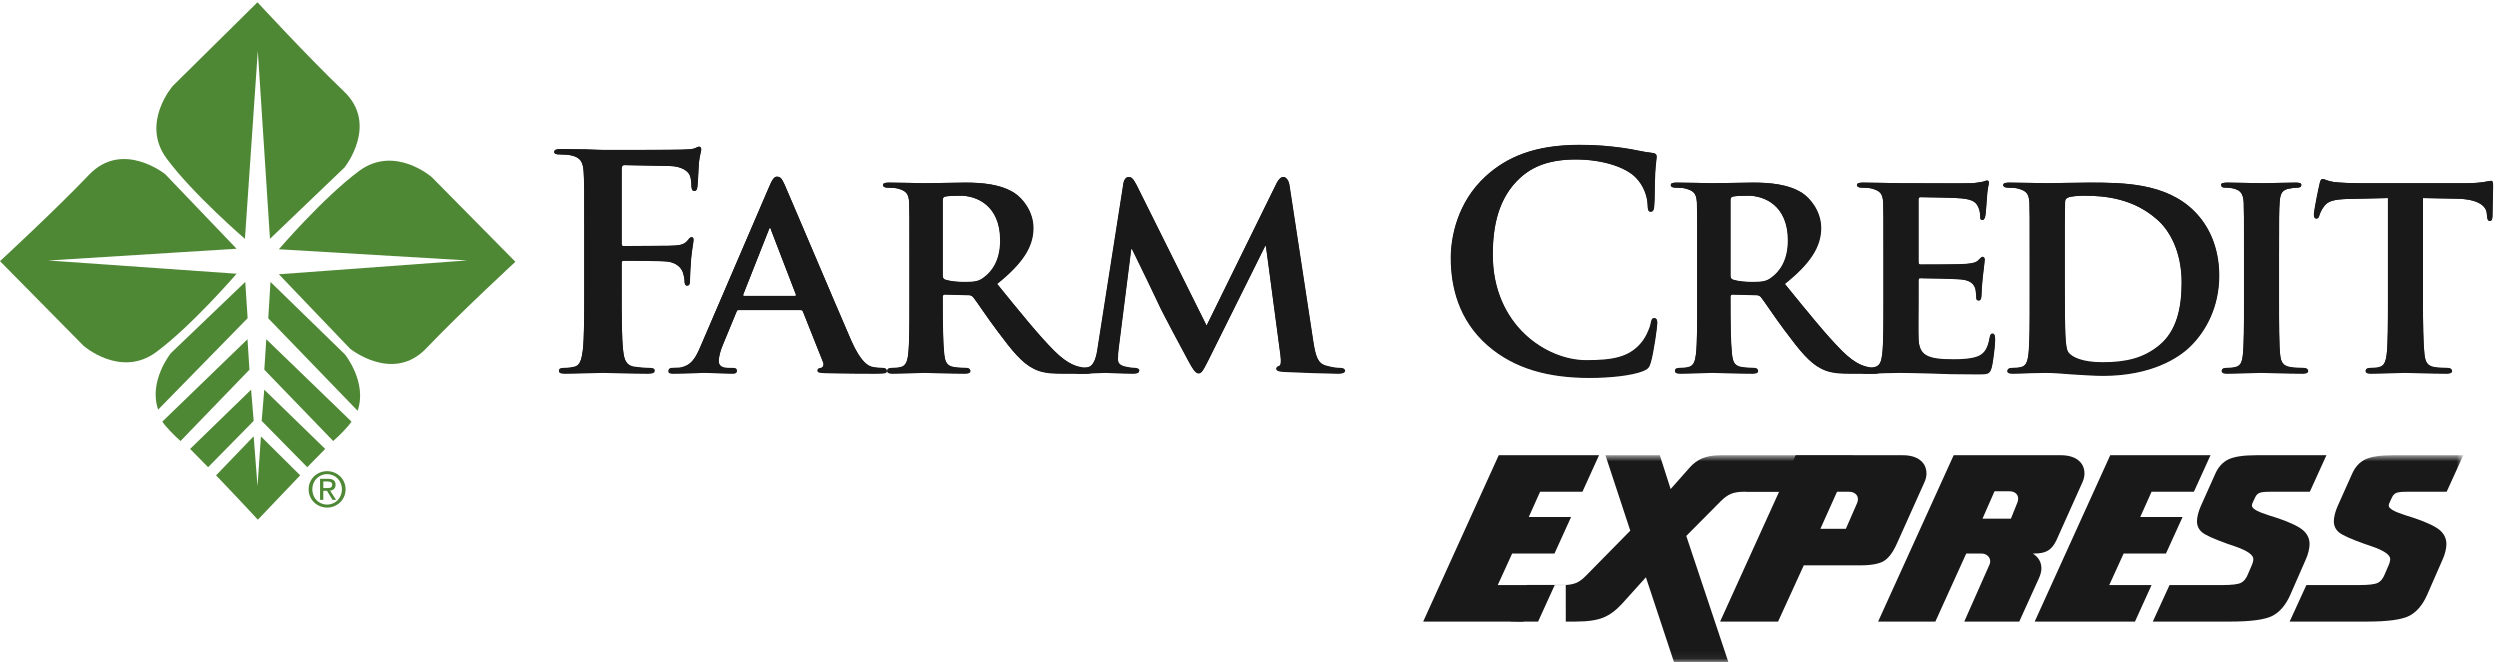<?xml version="1.0" encoding="UTF-8"?>
<svg width="317px" height="84px" viewBox="0 0 317 84" version="1.1" xmlns="http://www.w3.org/2000/svg" xmlns:xlink="http://www.w3.org/1999/xlink">
    <!-- Generator: Sketch 51.3 (57544) - http://www.bohemiancoding.com/sketch -->
    <title>Farm Credit Express - Green &amp; Black</title>
    <desc>Created with Sketch.</desc>
    <defs>
        <polygon id="path-1" points="0.528 0.722 121.345 0.722 121.345 26.94 0.528 26.94"></polygon>
    </defs>
    <g id="Farm-Credit-Express---Green-&amp;-Black" stroke="none" stroke-width="1" fill="none" fill-rule="evenodd">
        <path d="M78.825,36.46 C78.825,40.084 78.825,42.907 79.012,44.491 C79.132,45.589 79.353,46.417 80.485,46.565 C81.01,46.645 81.84,46.722 82.37,46.722 C82.859,46.722 83.012,46.832 83.012,47.023 C83.012,47.285 82.751,47.396 82.182,47.396 C79.807,47.396 77.433,47.285 76.448,47.285 C75.471,47.285 73.093,47.396 71.661,47.396 C71.135,47.396 70.868,47.322 70.868,47.023 C70.868,46.832 71.02,46.722 71.434,46.722 C72.004,46.722 72.455,46.645 72.793,46.565 C73.547,46.417 73.737,45.589 73.888,44.491 C74.077,42.907 74.077,40.084 74.077,36.46 L74.077,29.825 C74.077,24.094 74.077,23.039 74.003,21.834 C73.924,20.552 73.621,19.949 72.376,19.684 C72.076,19.608 71.434,19.57 70.906,19.57 C70.529,19.57 70.266,19.495 70.266,19.273 C70.266,18.965 70.569,18.895 71.135,18.895 C72.115,18.895 73.207,18.93 74.186,18.93 C75.17,18.965 76.038,19.004 76.562,19.004 C77.995,19.004 85.65,19.004 86.517,18.965 C87.233,18.93 87.687,18.93 88.061,18.817 C88.292,18.74 88.476,18.588 88.67,18.588 C88.819,18.588 88.929,18.74 88.929,18.93 C88.929,19.191 88.742,19.645 88.629,20.625 C88.594,21.003 88.516,23.228 88.442,23.679 C88.403,23.98 88.327,24.21 88.061,24.21 C87.801,24.21 87.724,24.021 87.687,23.603 C87.687,23.303 87.687,22.701 87.459,22.171 C87.197,21.647 86.405,21.079 84.971,21.042 L79.165,20.927 C78.937,20.927 78.825,21.042 78.825,21.456 L78.825,30.882 C78.825,31.105 78.864,31.222 79.088,31.222 L83.915,31.184 C84.559,31.184 85.085,31.184 85.615,31.148 C86.332,31.105 86.856,30.957 87.233,30.468 C87.425,30.24 87.497,30.09 87.724,30.09 C87.874,30.09 87.952,30.201 87.952,30.43 C87.952,30.656 87.764,31.596 87.647,32.767 C87.574,33.523 87.497,35.253 87.497,35.52 C87.497,35.857 87.497,36.234 87.118,36.234 C86.895,36.234 86.822,35.974 86.822,35.711 C86.822,35.442 86.748,34.989 86.595,34.538 C86.405,34.012 85.841,33.337 84.671,33.182 C83.728,33.073 79.729,33.073 79.088,33.073 C78.9,33.073 78.825,33.139 78.825,33.413 L78.825,36.46" id="Fill-1" fill="#1A1919"></path>
        <path d="M100.771,37.554 C100.921,37.554 100.96,37.479 100.921,37.365 L97.79,29.225 C97.754,29.109 97.713,28.921 97.643,28.921 C97.527,28.921 97.491,29.109 97.454,29.225 L94.246,37.329 C94.171,37.479 94.246,37.554 94.359,37.554 L100.771,37.554 Z M93.683,39.329 C93.495,39.329 93.459,39.366 93.382,39.554 L91.606,43.852 C91.267,44.646 91.119,45.436 91.119,45.813 C91.119,46.377 91.419,46.721 92.438,46.721 L92.93,46.721 C93.342,46.721 93.417,46.869 93.417,47.061 C93.417,47.323 93.231,47.396 92.892,47.396 C91.794,47.396 90.25,47.285 89.197,47.285 C88.856,47.285 87.088,47.396 85.348,47.396 C84.936,47.396 84.747,47.323 84.747,47.061 C84.747,46.869 84.858,46.721 85.125,46.721 C85.423,46.721 85.801,46.684 86.103,46.684 C87.613,46.452 88.177,45.473 88.856,43.852 L97.527,23.679 C97.905,22.773 98.167,22.401 98.507,22.401 C98.999,22.401 99.152,22.701 99.495,23.414 C100.279,25.192 105.822,38.308 107.933,43.174 C109.216,46.08 110.163,46.493 110.763,46.604 C111.251,46.684 111.629,46.721 112.008,46.721 C112.307,46.721 112.459,46.832 112.459,47.061 C112.459,47.323 112.269,47.396 111.024,47.396 C109.856,47.396 107.444,47.396 104.654,47.323 C104.049,47.285 103.676,47.285 103.676,47.061 C103.676,46.869 103.75,46.754 104.087,46.721 C104.312,46.684 104.542,46.377 104.39,46.001 L101.828,39.554 C101.751,39.366 101.639,39.329 101.485,39.329 L93.683,39.329 Z" id="Fill-2" fill="#1A1919"></path>
        <path d="M119.549,34.918 C119.549,35.253 119.625,35.367 119.851,35.482 C120.566,35.711 121.549,35.784 122.374,35.784 C123.695,35.784 124.149,35.674 124.716,35.253 C125.731,34.538 126.864,33.139 126.864,30.505 C126.864,25.979 123.772,24.812 121.813,24.812 C120.985,24.812 120.189,24.849 119.851,24.922 C119.625,25 119.549,25.114 119.549,25.379 L119.549,34.918 Z M115.323,32.426 C115.323,27.565 115.323,26.659 115.289,25.643 C115.212,24.548 114.911,24.21 113.857,23.909 C113.594,23.832 113.026,23.791 112.536,23.791 C112.195,23.791 111.969,23.679 111.969,23.453 C111.969,23.228 112.234,23.154 112.725,23.154 C114.458,23.154 116.57,23.228 117.25,23.228 C118.379,23.228 121.399,23.154 122.415,23.154 C124.525,23.154 126.938,23.341 128.707,24.509 C129.653,25.148 131.05,26.773 131.05,28.921 C131.05,31.296 129.691,33.413 126.449,36.01 C129.39,39.629 131.726,42.531 133.724,44.533 C135.572,46.377 136.743,46.531 137.268,46.645 C137.611,46.722 137.8,46.722 138.065,46.722 C138.326,46.722 138.478,46.908 138.478,47.061 C138.478,47.322 138.253,47.396 137.838,47.396 L134.667,47.396 C132.82,47.396 131.916,47.208 131.05,46.754 C129.618,46.039 128.373,44.533 126.524,42.044 C125.203,40.306 123.807,38.159 123.395,37.668 C123.205,37.479 123.019,37.44 122.789,37.44 L119.811,37.364 C119.66,37.364 119.549,37.44 119.549,37.63 L119.549,38.084 C119.549,41.061 119.586,43.55 119.739,44.906 C119.851,45.853 120,46.453 121.017,46.604 C121.51,46.685 122.227,46.722 122.639,46.722 C122.904,46.722 123.057,46.908 123.057,47.061 C123.057,47.285 122.789,47.396 122.374,47.396 C120.454,47.396 117.701,47.285 117.21,47.285 C116.57,47.285 114.458,47.396 113.138,47.396 C112.725,47.396 112.499,47.285 112.499,47.061 C112.499,46.908 112.611,46.722 113.026,46.722 C113.517,46.722 113.894,46.685 114.195,46.604 C114.872,46.453 115.062,45.853 115.172,44.906 C115.323,43.55 115.323,41.023 115.323,38.084 L115.323,32.426 Z" id="Fill-3" fill="#1A1919"></path>
        <path d="M142.435,23.266 C142.513,22.734 142.814,22.438 143.078,22.438 C143.415,22.438 143.644,22.585 144.093,23.453 L152.996,41.326 L161.893,23.228 C162.157,22.702 162.455,22.438 162.761,22.438 C163.024,22.438 163.402,22.773 163.511,23.453 L166.53,43.249 C166.835,45.247 167.13,46.118 168.151,46.416 C169.095,46.684 169.621,46.721 170.033,46.721 C170.335,46.721 170.563,46.832 170.563,47.021 C170.563,47.286 170.188,47.396 169.696,47.396 C168.868,47.396 164.155,47.247 162.833,47.169 C162.046,47.133 161.853,46.983 161.853,46.793 C161.853,46.645 162.006,46.531 162.23,46.452 C162.418,46.377 162.495,46.001 162.384,45.097 L160.534,31.222 L160.422,31.222 L153.295,45.551 C152.54,47.061 152.353,47.361 151.975,47.361 C151.561,47.361 151.181,46.721 150.657,45.739 C149.863,44.267 147.225,39.366 146.847,38.46 C146.584,37.859 144.623,33.822 143.529,31.596 L143.415,31.596 L141.831,44.119 C141.757,44.68 141.721,45.097 141.721,45.623 C141.721,46.228 142.174,46.452 142.736,46.565 C143.303,46.684 143.602,46.721 143.907,46.721 C144.212,46.721 144.436,46.869 144.436,47.021 C144.436,47.323 144.133,47.396 143.644,47.396 C142.248,47.396 140.74,47.286 140.136,47.286 C139.493,47.286 137.913,47.396 136.855,47.396 C136.519,47.396 136.254,47.323 136.254,47.021 C136.254,46.869 136.44,46.721 136.781,46.721 C137.043,46.721 137.268,46.721 137.799,46.645 C138.704,46.531 139.007,45.247 139.154,44.191 L142.435,23.266" id="Fill-4" fill="#1A1919"></path>
        <path d="M188.629,43.816 C184.93,40.572 183.951,36.352 183.951,32.692 C183.951,30.128 184.744,25.676 188.362,22.362 C191.078,19.874 194.664,18.361 200.275,18.361 C202.617,18.361 204.012,18.515 205.746,18.74 C207.178,18.929 208.386,19.272 209.518,19.381 C209.933,19.419 210.078,19.608 210.078,19.835 C210.078,20.138 209.972,20.589 209.894,21.907 C209.817,23.154 209.852,25.226 209.777,25.979 C209.747,26.544 209.671,26.846 209.329,26.846 C209.023,26.846 208.946,26.544 208.946,26.02 C208.916,24.849 208.42,23.527 207.477,22.548 C206.239,21.228 203.294,20.21 199.828,20.21 C196.546,20.21 194.395,21.042 192.739,22.548 C189.984,25.074 189.267,28.659 189.267,32.312 C189.267,41.292 196.097,45.738 201.144,45.738 C204.5,45.738 206.54,45.362 208.043,43.627 C208.686,42.907 209.179,41.817 209.329,41.137 C209.441,40.534 209.518,40.382 209.817,40.382 C210.078,40.382 210.155,40.648 210.155,40.949 C210.155,41.403 209.704,44.68 209.329,45.962 C209.138,46.604 208.991,46.794 208.347,47.061 C206.841,47.664 203.975,47.924 201.562,47.924 C196.395,47.924 192.06,46.794 188.629,43.816" id="Fill-5" fill="#1A1919"></path>
        <path d="M219.436,34.918 C219.436,35.253 219.51,35.367 219.736,35.482 C220.451,35.711 221.433,35.784 222.26,35.784 C223.582,35.784 224.032,35.674 224.6,35.253 C225.618,34.538 226.748,33.139 226.748,30.505 C226.748,25.979 223.655,24.812 221.696,24.812 C220.869,24.812 220.074,24.849 219.736,24.922 C219.51,25 219.436,25.114 219.436,25.379 L219.436,34.918 Z M215.213,32.426 C215.213,27.565 215.213,26.659 215.171,25.643 C215.096,24.548 214.797,24.21 213.736,23.909 C213.476,23.832 212.909,23.791 212.417,23.791 C212.077,23.791 211.857,23.679 211.857,23.453 C211.857,23.228 212.118,23.154 212.608,23.154 C214.341,23.154 216.451,23.228 217.133,23.228 C218.265,23.228 221.279,23.154 222.301,23.154 C224.406,23.154 226.827,23.341 228.595,24.509 C229.538,25.148 230.932,26.773 230.932,28.921 C230.932,31.296 229.575,33.413 226.332,36.01 C229.272,39.629 231.614,42.531 233.61,44.533 C235.454,46.377 236.628,46.531 237.155,46.645 C237.494,46.722 237.686,46.722 237.948,46.722 C238.21,46.722 238.361,46.908 238.361,47.061 C238.361,47.322 238.138,47.396 237.723,47.396 L234.555,47.396 C232.707,47.396 231.798,47.208 230.932,46.754 C229.5,46.039 228.26,44.533 226.407,42.044 C225.087,40.306 223.698,38.159 223.282,37.668 C223.09,37.479 222.901,37.44 222.675,37.44 L219.694,37.364 C219.544,37.364 219.436,37.44 219.436,37.63 L219.436,38.084 C219.436,41.061 219.473,43.55 219.623,44.906 C219.736,45.853 219.887,46.453 220.901,46.604 C221.395,46.685 222.111,46.722 222.527,46.722 C222.794,46.722 222.938,46.908 222.938,47.061 C222.938,47.285 222.675,47.396 222.26,47.396 C220.342,47.396 217.587,47.285 217.095,47.285 C216.451,47.285 214.341,47.396 213.026,47.396 C212.608,47.396 212.383,47.285 212.383,47.061 C212.383,46.908 212.497,46.722 212.909,46.722 C213.397,46.722 213.778,46.685 214.08,46.604 C214.756,46.453 214.946,45.853 215.061,44.906 C215.213,43.55 215.213,41.023 215.213,38.084 L215.213,32.426 Z" id="Fill-6" fill="#1A1919"></path>
        <path d="M238.814,32.426 C238.814,27.566 238.814,26.659 238.78,25.643 C238.703,24.548 238.401,24.21 237.345,23.909 C237.083,23.832 236.516,23.791 236.029,23.791 C235.686,23.791 235.461,23.679 235.461,23.453 C235.461,23.228 235.722,23.155 236.211,23.155 C237.953,23.155 240.061,23.228 241.002,23.228 C242.059,23.228 249.411,23.266 250.051,23.228 C250.654,23.19 251.181,23.078 251.445,23.039 C251.636,23.001 251.825,22.889 251.972,22.889 C252.161,22.889 252.2,23.039 252.2,23.19 C252.2,23.415 252.012,23.791 251.935,25.265 C251.9,25.605 251.825,26.998 251.748,27.375 C251.711,27.527 251.636,27.902 251.371,27.902 C251.147,27.902 251.104,27.753 251.104,27.489 C251.104,27.262 251.069,26.697 250.882,26.321 C250.616,25.754 250.355,25.303 248.693,25.149 C248.125,25.074 244.17,25 243.488,25 C243.344,25 243.267,25.114 243.267,25.303 L243.267,33.216 C243.267,33.413 243.302,33.558 243.488,33.558 C244.247,33.558 248.542,33.558 249.297,33.482 C250.086,33.413 250.581,33.337 250.882,32.994 C251.147,32.767 251.259,32.58 251.41,32.58 C251.562,32.58 251.671,32.732 251.671,32.918 C251.671,33.103 251.599,33.633 251.41,35.253 C251.334,35.899 251.259,37.181 251.259,37.405 C251.259,37.668 251.22,38.119 250.916,38.119 C250.692,38.119 250.616,38.007 250.616,37.86 C250.581,37.517 250.581,37.105 250.501,36.688 C250.311,36.044 249.9,35.558 248.655,35.443 C248.051,35.367 244.284,35.29 243.452,35.29 C243.302,35.29 243.267,35.443 243.267,35.63 L243.267,38.199 C243.267,39.288 243.224,42.005 243.267,42.946 C243.344,45.132 244.356,45.623 247.756,45.623 C248.619,45.623 250.013,45.589 250.882,45.212 C251.711,44.834 252.086,44.153 252.314,42.835 C252.388,42.493 252.465,42.344 252.69,42.344 C252.956,42.344 252.992,42.758 252.992,43.1 C252.992,43.816 252.729,46.001 252.542,46.645 C252.314,47.477 252.012,47.477 250.768,47.477 C248.278,47.477 246.278,47.434 244.662,47.361 C243.036,47.322 241.793,47.285 240.813,47.285 C240.438,47.285 239.719,47.322 238.929,47.322 C238.138,47.361 237.308,47.396 236.631,47.396 C236.211,47.396 235.985,47.285 235.985,47.061 C235.985,46.907 236.099,46.721 236.516,46.721 C237.005,46.721 237.383,46.684 237.686,46.604 C238.361,46.452 238.553,45.852 238.664,44.906 C238.814,43.55 238.814,41.024 238.814,38.084 L238.814,32.426" id="Fill-7" fill="#1A1919"></path>
        <path d="M261.799,35.974 C261.799,39.366 261.836,41.817 261.876,42.457 C261.911,43.249 261.986,44.381 262.249,44.721 C262.669,45.322 263.983,46.001 266.59,46.001 C269.606,46.001 271.827,45.473 273.828,43.816 C275.976,42.044 276.654,39.176 276.654,35.857 C276.654,31.787 275.031,29.148 273.562,27.866 C270.509,25.148 266.892,24.812 264.288,24.812 C263.605,24.812 262.517,24.887 262.249,25.039 C261.949,25.148 261.836,25.303 261.836,25.677 C261.799,26.773 261.799,29.413 261.799,31.939 L261.799,35.974 Z M257.35,32.426 C257.35,27.565 257.35,26.66 257.314,25.643 C257.236,24.548 256.933,24.209 255.883,23.91 C255.615,23.832 255.052,23.79 254.56,23.79 C254.219,23.79 253.994,23.679 253.994,23.453 C253.994,23.228 254.26,23.155 254.749,23.155 C256.483,23.155 258.591,23.228 259.541,23.228 C260.553,23.228 262.931,23.155 264.928,23.155 C269.074,23.155 274.654,23.155 278.277,26.811 C279.934,28.467 281.407,31.148 281.407,34.956 C281.407,38.988 279.666,42.044 277.785,43.891 C276.277,45.4 272.768,47.663 266.66,47.663 C265.454,47.663 264.025,47.548 262.704,47.477 C261.386,47.361 260.174,47.286 259.351,47.286 C258.968,47.286 258.253,47.323 257.463,47.323 C256.668,47.361 255.843,47.396 255.159,47.396 C254.749,47.396 254.519,47.286 254.519,47.061 C254.519,46.909 254.634,46.721 255.052,46.721 C255.542,46.721 255.913,46.684 256.218,46.604 C256.894,46.452 257.088,45.852 257.198,44.906 C257.35,43.55 257.35,41.023 257.35,38.083 L257.35,32.426 Z" id="Fill-8" fill="#1A1919"></path>
        <path d="M284.535,32.426 C284.535,27.566 284.535,26.659 284.496,25.643 C284.423,24.548 284.084,24.171 283.363,23.947 C282.992,23.832 282.573,23.791 282.163,23.791 C281.82,23.791 281.637,23.718 281.637,23.415 C281.637,23.228 281.895,23.155 282.426,23.155 C283.671,23.155 285.93,23.228 286.874,23.228 C287.7,23.228 289.855,23.155 291.134,23.155 C291.549,23.155 291.812,23.228 291.812,23.415 C291.812,23.718 291.624,23.791 291.285,23.791 C290.943,23.791 290.684,23.832 290.304,23.909 C289.4,24.057 289.132,24.509 289.061,25.643 C288.986,26.659 288.986,27.566 288.986,32.426 L288.986,38.084 C288.986,41.175 288.986,43.74 289.132,45.097 C289.25,45.963 289.473,46.452 290.456,46.604 C290.91,46.684 291.659,46.721 292.15,46.721 C292.529,46.721 292.682,46.907 292.682,47.061 C292.682,47.285 292.415,47.396 292.041,47.396 C289.855,47.396 287.59,47.285 286.686,47.285 C285.93,47.285 283.671,47.396 282.348,47.396 C281.935,47.396 281.708,47.285 281.708,47.061 C281.708,46.907 281.82,46.721 282.235,46.721 C282.726,46.721 283.103,46.684 283.404,46.604 C284.084,46.452 284.271,46.001 284.387,45.06 C284.535,43.74 284.535,41.175 284.535,38.084 L284.535,32.426" id="Fill-9" fill="#1A1919"></path>
        <path d="M302.788,25.114 L297.845,25.225 C295.922,25.264 295.132,25.49 294.639,26.206 C294.303,26.659 294.149,27.074 294.077,27.298 C294.003,27.565 293.924,27.716 293.697,27.716 C293.471,27.716 293.394,27.526 293.394,27.189 C293.394,26.659 294.036,23.57 294.113,23.302 C294.189,22.888 294.303,22.701 294.49,22.701 C294.757,22.701 295.094,22.962 295.922,23.078 C296.905,23.189 298.147,23.228 299.237,23.228 L312.7,23.228 C313.761,23.228 314.474,23.154 314.961,23.078 C315.491,23.002 315.757,22.927 315.869,22.927 C316.095,22.927 316.132,23.116 316.132,23.603 C316.132,24.285 316.057,26.659 316.057,27.489 C316.023,27.826 315.947,28.019 315.757,28.019 C315.491,28.019 315.417,27.865 315.379,27.376 L315.34,27.035 C315.266,26.206 314.398,25.225 311.422,25.191 L307.233,25.114 L307.233,38.084 C307.233,41.023 307.273,43.551 307.42,44.946 C307.534,45.852 307.725,46.453 308.708,46.604 C309.158,46.683 309.912,46.72 310.401,46.72 C310.775,46.72 310.931,46.908 310.931,47.061 C310.931,47.285 310.67,47.396 310.289,47.396 C308.1,47.396 305.876,47.285 304.934,47.285 C304.182,47.285 301.92,47.396 300.598,47.396 C300.184,47.396 299.956,47.285 299.956,47.061 C299.956,46.908 300.076,46.72 300.482,46.72 C300.976,46.72 301.392,46.683 301.652,46.604 C302.33,46.453 302.52,45.852 302.636,44.906 C302.788,43.551 302.788,41.023 302.788,38.084 L302.788,25.114" id="Fill-10" fill="#1A1919"></path>
        <path d="M41.479,61.884 C41.818,61.884 42.125,61.865 42.125,61.449 C42.125,61.123 41.824,61.053 41.546,61.053 L40.994,61.053 L40.994,61.884 L41.479,61.884 Z M40.994,63.382 L40.585,63.382 L40.585,60.714 L41.607,60.714 C42.235,60.714 42.551,60.952 42.551,61.475 C42.551,61.952 42.249,62.161 41.858,62.21 L42.616,63.382 L42.161,63.382 L41.457,62.231 L40.994,62.231 L40.994,63.382 Z M41.479,63.978 C42.532,63.978 43.354,63.155 43.354,62.046 C43.354,60.952 42.532,60.122 41.479,60.122 C40.423,60.122 39.6,60.952 39.6,62.046 C39.6,63.155 40.423,63.978 41.479,63.978 Z M39.134,62.046 C39.134,60.714 40.211,59.742 41.479,59.742 C42.74,59.742 43.821,60.714 43.821,62.046 C43.821,63.382 42.74,64.361 41.479,64.361 C40.211,64.361 39.134,63.382 39.134,62.046 Z" id="Fill-11" fill="#4F8835"></path>
        <path d="M33.508,49.412 L41.235,56.923 C40.489,57.68 39.718,58.464 38.961,59.241 L33.18,53.367 L33.508,49.412" id="Fill-12" fill="#4F8835"></path>
        <path d="M31.84,49.412 L24.106,56.923 C24.864,57.68 25.635,58.464 26.389,59.241 L32.167,53.367 L31.84,49.412" id="Fill-13" fill="#4F8835"></path>
        <path d="M32.653,61.663 L32.164,55.321 L27.395,60.277 C30.282,63.28 32.696,65.897 32.696,65.897 L38.063,60.272 L33.086,55.338 L32.653,61.663" id="Fill-14" fill="#4F8835"></path>
        <path d="M33.766,43.016 L44.566,53.457 C44.229,54.019 42.993,55.29 42.251,55.92 L33.516,46.878 L33.766,43.016" id="Fill-15" fill="#4F8835"></path>
        <path d="M31.382,43.016 L20.584,53.457 C20.921,54.019 22.155,55.29 22.892,55.92 L31.628,46.878 L31.382,43.016" id="Fill-16" fill="#4F8835"></path>
        <path d="M34.297,35.749 L43.738,44.94 C43.738,44.94 46.6,48.492 45.346,52.087 L34.015,40.363 L34.297,35.749" id="Fill-17" fill="#4F8835"></path>
        <path d="M31.099,35.749 L21.658,44.788 C21.658,44.788 18.802,48.338 20.053,51.94 L31.399,40.346 L31.099,35.749" id="Fill-18" fill="#4F8835"></path>
        <g id="Group-23" fill="#4F8835">
            <path d="M65.351,33.194 L54.754,22.465 C54.754,22.465 50.052,18.344 45.54,21.672 C41.035,25.005 35.358,31.606 35.358,31.606 L59.236,33.022 L35.359,34.776 L44.395,44.219 C44.395,44.219 49.829,48.609 54.061,44.158 C58.305,39.704 65.351,33.194 65.351,33.194" id="Fill-19"></path>
            <path d="M32.648,0.288 L21.92,10.887 C21.92,10.887 17.795,15.591 21.127,20.098 C24.454,24.607 31.057,30.286 31.057,30.286 L32.689,6.453 L34.232,30.284 L43.673,21.247 C43.673,21.247 48.06,15.816 43.605,11.582 C39.154,7.343 32.648,0.288 32.648,0.288" id="Fill-21"></path>
            <path d="M0,33.113 L10.596,43.849 C10.596,43.849 15.296,47.974 19.805,44.646 C24.312,41.314 30.002,34.71 30.002,34.71 L6.115,33.03 L29.998,31.54 L20.957,22.094 C20.957,22.094 15.526,17.711 11.287,22.164 C7.047,26.614 0,33.113 0,33.113" id="Fill-22"></path>
        </g>
        <path d="M78.83,36.422 C78.83,40.03 78.83,42.849 79.017,44.427 C79.132,45.513 79.355,46.34 80.483,46.493 C81.007,46.568 81.837,46.645 82.357,46.645 C82.85,46.645 82.999,46.754 82.999,46.944 C82.999,47.206 82.736,47.319 82.173,47.319 C79.808,47.319 77.437,47.206 76.464,47.206 C75.485,47.206 73.116,47.319 71.69,47.319 C71.161,47.319 70.899,47.242 70.899,46.944 C70.899,46.754 71.05,46.645 71.463,46.645 C72.027,46.645 72.478,46.568 72.816,46.493 C73.565,46.34 73.756,45.513 73.907,44.427 C74.093,42.849 74.093,40.03 74.093,36.422 L74.093,29.812 C74.093,24.099 74.093,23.045 74.018,21.843 C73.944,20.564 73.643,19.963 72.402,19.701 C72.104,19.627 71.463,19.588 70.937,19.588 C70.559,19.588 70.299,19.514 70.299,19.288 C70.299,18.987 70.6,18.911 71.161,18.911 C72.142,18.911 73.228,18.948 74.208,18.948 C75.184,18.987 76.046,19.026 76.572,19.026 C77.998,19.026 85.627,19.026 86.491,18.987 C87.209,18.948 87.658,18.948 88.033,18.836 C88.262,18.761 88.445,18.611 88.636,18.611 C88.786,18.611 88.898,18.761 88.898,18.948 C88.898,19.212 88.711,19.666 88.601,20.641 C88.559,21.015 88.483,23.234 88.412,23.685 C88.372,23.984 88.298,24.21 88.033,24.21 C87.768,24.21 87.696,24.022 87.658,23.61 C87.658,23.308 87.658,22.704 87.434,22.183 C87.169,21.654 86.381,21.091 84.951,21.055 L79.165,20.942 C78.94,20.942 78.83,21.055 78.83,21.469 L78.83,30.862 C78.83,31.086 78.864,31.197 79.094,31.197 L83.902,31.162 C84.54,31.162 85.067,31.162 85.595,31.123 C86.304,31.086 86.832,30.937 87.209,30.448 C87.394,30.223 87.473,30.07 87.696,30.07 C87.844,30.07 87.924,30.184 87.924,30.413 C87.924,30.638 87.736,31.576 87.619,32.74 C87.545,33.493 87.473,35.218 87.473,35.483 C87.473,35.819 87.473,36.195 87.095,36.195 C86.869,36.195 86.794,35.935 86.794,35.674 C86.794,35.405 86.717,34.956 86.571,34.505 C86.381,33.982 85.818,33.302 84.653,33.151 C83.713,33.04 79.729,33.04 79.094,33.04 C78.903,33.04 78.83,33.115 78.83,33.379 L78.83,36.422" id="Fill-24" fill="#1A1919"></path>
        <path d="M100.764,37.514 C100.914,37.514 100.952,37.438 100.914,37.322 L97.793,29.209 C97.755,29.094 97.723,28.908 97.646,28.908 C97.533,28.908 97.493,29.094 97.454,29.209 L94.264,37.287 C94.188,37.438 94.264,37.514 94.374,37.514 L100.764,37.514 Z M93.698,39.278 C93.511,39.278 93.475,39.316 93.4,39.502 L91.633,43.788 C91.294,44.576 91.145,45.365 91.145,45.742 C91.145,46.306 91.448,46.645 92.459,46.645 L92.946,46.645 C93.357,46.645 93.437,46.793 93.437,46.984 C93.437,47.243 93.247,47.321 92.91,47.321 C91.821,47.321 90.28,47.206 89.228,47.206 C88.889,47.206 87.124,47.321 85.394,47.321 C84.983,47.321 84.794,47.243 84.794,46.984 C84.794,46.793 84.909,46.645 85.169,46.645 C85.471,46.645 85.847,46.604 86.146,46.604 C87.649,46.377 88.211,45.402 88.889,43.788 L97.533,23.685 C97.909,22.785 98.167,22.407 98.508,22.407 C98.995,22.407 99.147,22.704 99.485,23.423 C100.273,25.19 105.797,38.263 107.903,43.109 C109.178,46.006 110.119,46.416 110.721,46.531 C111.207,46.604 111.586,46.645 111.959,46.645 C112.261,46.645 112.41,46.754 112.41,46.984 C112.41,47.243 112.225,47.321 110.983,47.321 C109.816,47.321 107.415,47.321 104.631,47.243 C104.033,47.206 103.656,47.206 103.656,46.984 C103.656,46.793 103.731,46.679 104.071,46.645 C104.291,46.604 104.52,46.306 104.373,45.928 L101.814,39.502 C101.743,39.316 101.625,39.278 101.478,39.278 L93.698,39.278 Z" id="Fill-25" fill="#1A1919"></path>
        <path d="M119.519,34.882 C119.519,35.218 119.599,35.333 119.825,35.443 C120.538,35.674 121.515,35.744 122.338,35.744 C123.656,35.744 124.109,35.633 124.669,35.218 C125.685,34.505 126.811,33.115 126.811,30.486 C126.811,25.976 123.732,24.812 121.775,24.812 C120.95,24.812 120.163,24.849 119.825,24.924 C119.599,25 119.519,25.111 119.519,25.374 L119.519,34.882 Z M115.311,32.403 C115.311,27.554 115.311,26.653 115.275,25.64 C115.203,24.548 114.898,24.21 113.851,23.909 C113.582,23.835 113.024,23.795 112.537,23.795 C112.194,23.795 111.969,23.685 111.969,23.459 C111.969,23.235 112.233,23.158 112.721,23.158 C114.451,23.158 116.555,23.235 117.228,23.235 C118.357,23.235 121.365,23.158 122.373,23.158 C124.481,23.158 126.888,23.347 128.65,24.514 C129.594,25.149 130.984,26.765 130.984,28.907 C130.984,31.273 129.63,33.379 126.399,35.973 C129.328,39.577 131.66,42.473 133.648,44.462 C135.494,46.306 136.654,46.452 137.184,46.568 C137.521,46.645 137.708,46.645 137.97,46.645 C138.235,46.645 138.385,46.832 138.385,46.984 C138.385,47.242 138.162,47.319 137.747,47.319 L134.588,47.319 C132.748,47.319 131.844,47.133 130.984,46.679 C129.555,45.967 128.316,44.462 126.475,41.981 C125.161,40.252 123.769,38.114 123.355,37.628 C123.168,37.439 122.979,37.398 122.75,37.398 L119.788,37.321 C119.635,37.321 119.519,37.398 119.519,37.586 L119.519,38.037 C119.519,41.006 119.56,43.485 119.706,44.841 C119.825,45.778 119.976,46.377 120.989,46.531 C121.475,46.604 122.191,46.645 122.603,46.645 C122.869,46.645 123.019,46.832 123.019,46.984 C123.019,47.206 122.75,47.319 122.338,47.319 C120.426,47.319 117.681,47.206 117.196,47.206 C116.555,47.206 114.451,47.319 113.137,47.319 C112.721,47.319 112.496,47.206 112.496,46.984 C112.496,46.832 112.607,46.645 113.024,46.645 C113.512,46.645 113.89,46.604 114.189,46.531 C114.862,46.377 115.052,45.778 115.165,44.841 C115.311,43.485 115.311,40.968 115.311,38.037 L115.311,32.403 Z" id="Fill-26" fill="#1A1919"></path>
        <path d="M142.475,23.271 C142.553,22.744 142.852,22.443 143.114,22.443 C143.453,22.443 143.677,22.595 144.128,23.459 L152.996,41.27 L161.862,23.234 C162.126,22.705 162.43,22.443 162.726,22.443 C162.992,22.443 163.367,22.785 163.48,23.459 L166.487,43.187 C166.788,45.178 167.087,46.043 168.101,46.34 C169.038,46.604 169.567,46.645 169.98,46.645 C170.283,46.645 170.502,46.753 170.502,46.945 C170.502,47.207 170.132,47.32 169.644,47.32 C168.815,47.32 164.118,47.169 162.804,47.096 C162.017,47.054 161.828,46.909 161.828,46.719 C161.828,46.567 161.975,46.453 162.199,46.377 C162.389,46.306 162.466,45.928 162.352,45.025 L160.512,31.197 L160.397,31.197 L153.295,45.479 C152.545,46.983 152.357,47.281 151.982,47.281 C151.566,47.281 151.196,46.645 150.665,45.666 C149.88,44.202 147.247,39.315 146.871,38.415 C146.61,37.813 144.655,33.792 143.564,31.577 L143.453,31.577 L141.873,44.048 C141.799,44.612 141.762,45.025 141.762,45.555 C141.762,46.155 142.212,46.377 142.775,46.494 C143.335,46.604 143.637,46.645 143.942,46.645 C144.239,46.645 144.467,46.793 144.467,46.945 C144.467,47.243 144.165,47.32 143.677,47.32 C142.286,47.32 140.784,47.207 140.185,47.207 C139.545,47.207 137.968,47.32 136.913,47.32 C136.576,47.32 136.315,47.243 136.315,46.945 C136.315,46.793 136.502,46.645 136.837,46.645 C137.103,46.645 137.33,46.645 137.852,46.567 C138.756,46.453 139.058,45.178 139.204,44.124 L142.475,23.271" id="Fill-27" fill="#1A1919"></path>
        <path d="M188.66,43.751 C184.978,40.521 183.996,36.31 183.996,32.665 C183.996,30.109 184.785,25.677 188.394,22.37 C191.101,19.888 194.666,18.39 200.268,18.39 C202.597,18.39 203.986,18.538 205.715,18.761 C207.144,18.948 208.347,19.288 209.475,19.4 C209.888,19.44 210.036,19.627 210.036,19.853 C210.036,20.149 209.923,20.603 209.85,21.919 C209.773,23.158 209.809,25.226 209.737,25.976 C209.699,26.541 209.622,26.839 209.284,26.839 C208.985,26.839 208.913,26.541 208.913,26.015 C208.873,24.849 208.386,23.535 207.443,22.56 C206.203,21.239 203.27,20.227 199.813,20.227 C196.546,20.227 194.404,21.055 192.751,22.56 C190.013,25.074 189.294,28.645 189.294,32.286 C189.294,41.23 196.097,45.666 201.13,45.666 C204.477,45.666 206.503,45.289 208.007,43.562 C208.646,42.849 209.133,41.758 209.284,41.08 C209.394,40.477 209.475,40.33 209.773,40.33 C210.036,40.33 210.112,40.592 210.112,40.891 C210.112,41.344 209.661,44.611 209.284,45.893 C209.093,46.531 208.945,46.719 208.311,46.982 C206.805,47.582 203.945,47.847 201.546,47.847 C196.395,47.847 192.075,46.719 188.66,43.751" id="Fill-28" fill="#1A1919"></path>
        <path d="M219.409,34.882 C219.409,35.218 219.483,35.333 219.711,35.443 C220.425,35.674 221.4,35.744 222.227,35.744 C223.544,35.744 223.99,35.633 224.559,35.218 C225.57,34.505 226.694,33.115 226.694,30.486 C226.694,25.976 223.618,24.812 221.659,24.812 C220.839,24.812 220.047,24.849 219.711,24.924 C219.483,25 219.409,25.111 219.409,25.374 L219.409,34.882 Z M215.199,32.403 C215.199,27.554 215.199,26.653 215.161,25.64 C215.087,24.548 214.791,24.21 213.733,23.909 C213.475,23.835 212.909,23.795 212.42,23.795 C212.082,23.795 211.857,23.685 211.857,23.459 C211.857,23.235 212.12,23.158 212.608,23.158 C214.333,23.158 216.442,23.235 217.115,23.235 C218.243,23.235 221.252,23.158 222.267,23.158 C224.368,23.158 226.772,23.347 228.543,24.514 C229.477,25.149 230.871,26.765 230.871,28.907 C230.871,31.273 229.518,33.379 226.28,35.973 C229.219,39.577 231.548,42.473 233.538,44.462 C235.376,46.306 236.541,46.452 237.067,46.568 C237.408,46.645 237.595,46.645 237.857,46.645 C238.123,46.645 238.272,46.832 238.272,46.984 C238.272,47.242 238.046,47.319 237.635,47.319 L234.473,47.319 C232.635,47.319 231.731,47.133 230.871,46.679 C229.441,45.967 228.201,44.462 226.361,41.981 C225.044,40.252 223.655,38.114 223.244,37.628 C223.054,37.439 222.866,37.398 222.638,37.398 L219.671,37.321 C219.521,37.321 219.409,37.398 219.409,37.586 L219.409,38.037 C219.409,41.006 219.446,43.485 219.596,44.841 C219.711,45.778 219.86,46.377 220.874,46.531 C221.36,46.604 222.077,46.645 222.49,46.645 C222.755,46.645 222.904,46.832 222.904,46.984 C222.904,47.206 222.638,47.319 222.227,47.319 C220.311,47.319 217.567,47.206 217.079,47.206 C216.442,47.206 214.333,47.319 213.02,47.319 C212.608,47.319 212.38,47.206 212.38,46.984 C212.38,46.832 212.493,46.645 212.909,46.645 C213.396,46.645 213.773,46.604 214.072,46.531 C214.75,46.377 214.939,45.778 215.051,44.841 C215.199,43.485 215.199,40.968 215.199,38.037 L215.199,32.403 Z" id="Fill-29" fill="#1A1919"></path>
        <path d="M238.833,32.402 C238.833,27.553 238.833,26.652 238.799,25.64 C238.726,24.548 238.424,24.21 237.369,23.909 C237.106,23.835 236.545,23.795 236.056,23.795 C235.718,23.795 235.489,23.685 235.489,23.459 C235.489,23.234 235.753,23.158 236.242,23.158 C237.971,23.158 240.075,23.234 241.014,23.234 C242.067,23.234 249.39,23.271 250.035,23.234 C250.635,23.194 251.159,23.084 251.422,23.045 C251.608,23.007 251.797,22.894 251.948,22.894 C252.139,22.894 252.174,23.045 252.174,23.194 C252.174,23.423 251.985,23.795 251.91,25.265 C251.877,25.601 251.797,26.992 251.721,27.37 C251.685,27.517 251.608,27.892 251.348,27.892 C251.121,27.892 251.083,27.742 251.083,27.479 C251.083,27.253 251.044,26.69 250.862,26.317 C250.594,25.751 250.334,25.299 248.68,25.148 C248.112,25.074 244.17,25.001 243.493,25.001 C243.348,25.001 243.267,25.11 243.267,25.299 L243.267,33.192 C243.267,33.379 243.304,33.529 243.493,33.529 C244.247,33.529 248.53,33.529 249.278,33.454 C250.069,33.379 250.558,33.301 250.862,32.962 C251.121,32.74 251.232,32.553 251.383,32.553 C251.538,32.553 251.648,32.703 251.648,32.894 C251.648,33.079 251.572,33.603 251.383,35.217 C251.31,35.857 251.232,37.132 251.232,37.361 C251.232,37.628 251.198,38.073 250.894,38.073 C250.672,38.073 250.594,37.961 250.594,37.813 C250.558,37.474 250.558,37.062 250.484,36.648 C250.294,36.009 249.884,35.52 248.643,35.405 C248.042,35.334 244.284,35.257 243.455,35.257 C243.304,35.257 243.267,35.405 243.267,35.596 L243.267,38.148 C243.267,39.24 243.233,41.945 243.267,42.882 C243.348,45.065 244.356,45.555 247.737,45.555 C248.604,45.555 249.996,45.512 250.862,45.141 C251.685,44.762 252.059,44.089 252.285,42.773 C252.359,42.433 252.435,42.281 252.66,42.281 C252.924,42.281 252.962,42.695 252.962,43.036 C252.962,43.752 252.699,45.928 252.513,46.567 C252.285,47.396 251.985,47.396 250.744,47.396 C248.267,47.396 246.274,47.356 244.658,47.281 C243.044,47.242 241.805,47.207 240.827,47.207 C240.451,47.207 239.738,47.242 238.944,47.242 C238.156,47.281 237.329,47.32 236.655,47.32 C236.242,47.32 236.015,47.207 236.015,46.983 C236.015,46.832 236.128,46.645 236.545,46.645 C237.03,46.645 237.408,46.604 237.707,46.531 C238.386,46.378 238.572,45.779 238.685,44.84 C238.833,43.484 238.833,40.967 238.833,38.038 L238.833,32.402" id="Fill-30" fill="#1A1919"></path>
        <path d="M261.82,35.935 C261.82,39.315 261.856,41.758 261.89,42.395 C261.931,43.187 262.009,44.314 262.268,44.653 C262.685,45.253 263.998,45.928 266.592,45.928 C269.598,45.928 271.814,45.401 273.81,43.751 C275.948,41.981 276.624,39.126 276.624,35.82 C276.624,31.764 275.006,29.134 273.543,27.855 C270.502,25.148 266.892,24.812 264.297,24.812 C263.62,24.812 262.535,24.887 262.268,25.038 C261.969,25.148 261.856,25.3 261.856,25.677 C261.82,26.765 261.82,29.396 261.82,31.91 L261.82,35.935 Z M257.388,32.403 C257.388,27.554 257.388,26.653 257.35,25.64 C257.27,24.548 256.97,24.209 255.916,23.91 C255.656,23.834 255.094,23.794 254.602,23.794 C254.264,23.794 254.042,23.685 254.042,23.459 C254.042,23.234 254.305,23.159 254.793,23.159 C256.521,23.159 258.625,23.234 259.563,23.234 C260.578,23.234 262.945,23.159 264.938,23.159 C269.072,23.159 274.63,23.159 278.239,26.804 C279.892,28.459 281.359,31.123 281.359,34.917 C281.359,38.939 279.626,41.981 277.749,43.826 C276.249,45.326 272.755,47.582 266.668,47.582 C265.463,47.582 264.038,47.468 262.72,47.396 C261.405,47.281 260.202,47.206 259.376,47.206 C259,47.206 258.287,47.243 257.496,47.243 C256.712,47.281 255.884,47.321 255.204,47.321 C254.793,47.321 254.567,47.206 254.567,46.983 C254.567,46.832 254.68,46.645 255.094,46.645 C255.582,46.645 255.959,46.604 256.258,46.531 C256.933,46.377 257.12,45.78 257.235,44.841 C257.388,43.484 257.388,40.968 257.388,38.038 L257.388,32.403 Z" id="Fill-31" fill="#1A1919"></path>
        <path d="M284.546,32.402 C284.546,27.553 284.546,26.652 284.508,25.64 C284.436,24.548 284.097,24.173 283.38,23.946 C283.003,23.835 282.594,23.795 282.177,23.795 C281.838,23.795 281.655,23.72 281.655,23.423 C281.655,23.234 281.917,23.158 282.442,23.158 C283.679,23.158 285.937,23.234 286.874,23.234 C287.7,23.234 289.841,23.158 291.122,23.158 C291.535,23.158 291.799,23.234 291.799,23.423 C291.799,23.72 291.612,23.795 291.274,23.795 C290.935,23.795 290.671,23.835 290.292,23.909 C289.394,24.06 289.129,24.514 289.055,25.64 C288.977,26.652 288.977,27.553 288.977,32.402 L288.977,38.038 C288.977,41.12 288.977,43.674 289.129,45.025 C289.245,45.892 289.468,46.378 290.446,46.531 C290.899,46.604 291.645,46.645 292.134,46.645 C292.512,46.645 292.663,46.832 292.663,46.983 C292.663,47.207 292.4,47.32 292.026,47.32 C289.841,47.32 287.59,47.207 286.686,47.207 C285.937,47.207 283.679,47.32 282.365,47.32 C281.954,47.32 281.726,47.207 281.726,46.983 C281.726,46.832 281.838,46.645 282.255,46.645 C282.741,46.645 283.122,46.604 283.422,46.531 C284.097,46.378 284.283,45.928 284.398,44.99 C284.546,43.674 284.546,41.12 284.546,38.038 L284.546,32.402" id="Fill-32" fill="#1A1919"></path>
        <path d="M302.795,25.11 L297.87,25.226 C295.954,25.265 295.166,25.489 294.679,26.201 C294.337,26.652 294.185,27.065 294.113,27.294 C294.036,27.553 293.964,27.707 293.737,27.707 C293.516,27.707 293.437,27.517 293.437,27.177 C293.437,26.652 294.074,23.572 294.148,23.308 C294.228,22.894 294.337,22.705 294.523,22.705 C294.79,22.705 295.132,22.969 295.954,23.084 C296.934,23.194 298.169,23.234 299.262,23.234 L312.675,23.234 C313.728,23.234 314.439,23.158 314.928,23.084 C315.455,23.007 315.718,22.929 315.832,22.929 C316.057,22.929 316.093,23.118 316.093,23.61 C316.093,24.285 316.019,26.652 316.019,27.479 C315.982,27.817 315.91,28.005 315.718,28.005 C315.455,28.005 315.383,27.855 315.346,27.369 L315.306,27.027 C315.233,26.201 314.369,25.226 311.398,25.19 L307.227,25.11 L307.227,38.038 C307.227,40.967 307.264,43.484 307.415,44.878 C307.528,45.779 307.717,46.378 308.691,46.531 C309.141,46.604 309.893,46.645 310.387,46.645 C310.76,46.645 310.907,46.832 310.907,46.983 C310.907,47.207 310.644,47.32 310.269,47.32 C308.092,47.32 305.876,47.207 304.937,47.207 C304.182,47.207 301.93,47.32 300.613,47.32 C300.199,47.32 299.977,47.207 299.977,46.983 C299.977,46.832 300.089,46.645 300.5,46.645 C300.989,46.645 301.402,46.604 301.665,46.531 C302.341,46.378 302.528,45.779 302.643,44.84 C302.795,43.484 302.795,40.967 302.795,38.038 L302.795,25.11" id="Fill-33" fill="#1A1919"></path>
        <path d="M251.378,65.771 L254.982,65.771 L255.808,63.711 C255.84,63.631 255.862,63.551 255.88,63.469 C255.895,63.393 255.901,63.311 255.901,63.229 C255.901,62.948 255.803,62.724 255.598,62.552 C255.394,62.378 255.128,62.294 254.796,62.294 L252.906,62.294 L251.378,65.771 Z M252.268,71.59 C252.297,71.528 252.322,71.466 252.336,71.398 C252.352,71.332 252.359,71.261 252.359,71.186 C252.359,70.906 252.253,70.67 252.039,70.477 C251.827,70.285 251.56,70.189 251.237,70.189 L249.318,70.189 L245.403,78.816 L238.144,78.816 L247.725,57.722 L261.303,57.722 C262.237,57.722 262.973,57.93 263.509,58.346 C264.044,58.762 264.311,59.334 264.311,60.062 C264.311,60.249 264.282,60.452 264.227,60.673 C264.168,60.89 264.077,61.124 263.953,61.374 L260.739,68.536 C260.447,69.138 260.097,69.565 259.685,69.813 C259.276,70.065 258.696,70.189 257.946,70.189 L257.758,70.189 C258.124,70.418 258.396,70.69 258.577,71.006 C258.76,71.326 258.851,71.682 258.851,72.077 C258.851,72.263 258.82,72.475 258.759,72.707 C258.696,72.942 258.605,73.179 258.491,73.419 L256.042,78.816 L249.069,78.816 L252.268,71.59 Z" id="Fill-34" fill="#1A1919"></path>
        <polyline id="Fill-35" fill="#1A1919" points="280.292 57.722 278.186 62.356 272.819 62.356 271.384 65.556 276.751 65.556 274.644 70.189 269.278 70.189 267.452 74.185 272.819 74.185 270.714 78.816 257.999 78.816 267.577 57.722 280.292 57.722"></polyline>
        <path d="M294.992,57.722 L292.886,62.356 L287.814,62.356 C287.158,62.356 286.718,62.405 286.489,62.506 C286.258,62.604 286.081,62.789 285.958,63.061 L285.695,63.619 C285.641,63.724 285.602,63.818 285.575,63.898 C285.549,63.984 285.539,64.055 285.539,64.118 C285.539,64.482 286.234,64.883 287.626,65.322 C288.18,65.498 288.61,65.638 288.924,65.74 C290.461,66.271 291.502,66.774 292.043,67.248 C292.586,67.72 292.853,68.309 292.853,69.004 C292.853,69.262 292.811,69.574 292.721,69.939 C292.634,70.301 292.506,70.661 292.341,71.017 L290.404,75.434 C289.834,76.722 289.076,77.61 288.136,78.093 C287.193,78.573 285.422,78.816 282.822,78.816 L272.975,78.816 L275.098,74.185 L281.805,74.185 C283.003,74.185 283.786,74.089 284.155,73.902 C284.526,73.718 284.814,73.36 285.023,72.841 L285.507,71.717 C285.579,71.561 285.634,71.411 285.669,71.267 C285.704,71.119 285.723,70.994 285.723,70.89 C285.723,70.349 284.939,69.811 283.369,69.27 C282.993,69.142 282.702,69.045 282.494,68.973 C280.736,68.347 279.643,67.854 279.217,67.49 C278.791,67.126 278.577,66.661 278.577,66.1 C278.577,65.841 278.62,65.543 278.702,65.212 C278.785,64.881 278.901,64.546 279.046,64.21 L280.903,60.062 C281.286,59.198 281.847,58.591 282.58,58.244 C283.312,57.898 284.479,57.722 286.081,57.722 L294.992,57.722" id="Fill-36" fill="#1A1919"></path>
        <g id="Group-40" transform="translate(191, 57)">
            <mask id="mask-2" fill="white">
                <use xlink:href="#path-1"></use>
            </mask>
            <g id="Clip-38"></g>
            <path d="M121.345,0.722 L119.236,5.356 L114.167,5.356 C113.511,5.356 113.07,5.405 112.842,5.506 C112.611,5.604 112.435,5.789 112.31,6.061 L112.046,6.619 C111.996,6.724 111.953,6.818 111.928,6.898 C111.901,6.984 111.892,7.055 111.892,7.118 C111.892,7.482 112.586,7.883 113.98,8.322 C114.531,8.498 114.962,8.638 115.274,8.74 C116.812,9.271 117.853,9.774 118.396,10.248 C118.936,10.72 119.205,11.309 119.205,12.004 C119.205,12.262 119.162,12.574 119.075,12.939 C118.986,13.301 118.858,13.661 118.691,14.017 L116.757,18.434 C116.185,19.722 115.428,20.61 114.486,21.093 C113.545,21.573 111.774,21.816 109.175,21.816 L99.328,21.816 L101.449,17.185 L108.161,17.185 C109.354,17.185 110.14,17.089 110.508,16.902 C110.879,16.718 111.168,16.36 111.374,15.841 L111.857,14.717 C111.929,14.561 111.985,14.411 112.021,14.267 C112.058,14.119 112.078,13.994 112.078,13.89 C112.078,13.349 111.291,12.811 109.721,12.27 C109.344,12.142 109.055,12.045 108.847,11.973 C107.089,11.347 105.995,10.854 105.569,10.49 C105.143,10.126 104.93,9.661 104.93,9.1 C104.93,8.841 104.972,8.543 105.053,8.212 C105.137,7.881 105.252,7.546 105.397,7.21 L107.255,3.062 C107.639,2.198 108.197,1.591 108.933,1.244 C109.664,0.898 110.833,0.722 112.435,0.722 L121.345,0.722" id="Fill-37" fill="#1A1919" mask="url(#mask-2)"></path>
            <path d="M21.278,27 L28.175,27 L22.819,10.958 L27.172,6.573 C27.62,6.113 28.059,5.798 28.489,5.62 C28.924,5.443 29.461,5.356 30.104,5.356 L30.405,5.356 L30.396,0.723 L27.201,0.723 C26.276,0.723 25.504,0.847 24.887,1.099 C24.267,1.347 23.707,1.757 23.21,2.33 L20.838,5.012 L19.464,0.723 L12.568,0.723 L15.719,10.287 L10.134,15.965 C9.686,16.436 9.25,16.756 8.822,16.927 C8.396,17.099 7.847,17.186 7.167,17.186 L6.139,17.186 L4.031,21.815 L8.822,21.815 C10.31,21.815 11.468,21.648 12.296,21.311 C13.123,20.974 13.913,20.389 14.674,19.555 L17.701,16.201 L21.278,27 Z M7.536,17.172 L2.608,17.172 L0.528,21.815 L7.543,21.815 L7.536,17.172 Z M41.918,5.368 L30.405,5.368 L30.396,0.723 L43.947,0.723 L41.918,5.368 Z" id="Fill-39" fill="#1A1919" mask="url(#mask-2)"></path>
        </g>
        <path d="M230.826,67.052 L234.055,67.052 L235.493,63.76 C235.525,63.677 235.545,63.596 235.563,63.519 C235.578,63.44 235.586,63.363 235.586,63.292 C235.586,63.022 235.481,62.798 235.271,62.619 C235.064,62.444 234.796,62.356 234.462,62.356 L232.934,62.356 L230.826,67.052 Z M228.719,71.686 L225.459,78.816 L218.11,78.816 L227.691,57.722 L241.269,57.722 C242.202,57.722 242.936,57.93 243.472,58.346 C244.008,58.762 244.276,59.333 244.276,60.062 C244.276,60.25 244.248,60.451 244.192,60.673 C244.133,60.89 244.043,61.124 243.917,61.374 L240.562,68.847 C240.062,69.981 239.511,70.736 238.909,71.115 C238.305,71.497 237.28,71.686 235.836,71.686 L228.719,71.686 Z" id="Fill-41" fill="#1A1919"></path>
        <polyline id="Fill-42" fill="#1A1919" points="202.758 57.722 200.65 62.356 195.283 62.356 193.848 65.556 199.214 65.556 197.108 70.189 191.739 70.189 189.915 74.185 195.283 74.185 193.177 78.816 180.46 78.816 190.039 57.722 202.758 57.722"></polyline>
    </g>
</svg>